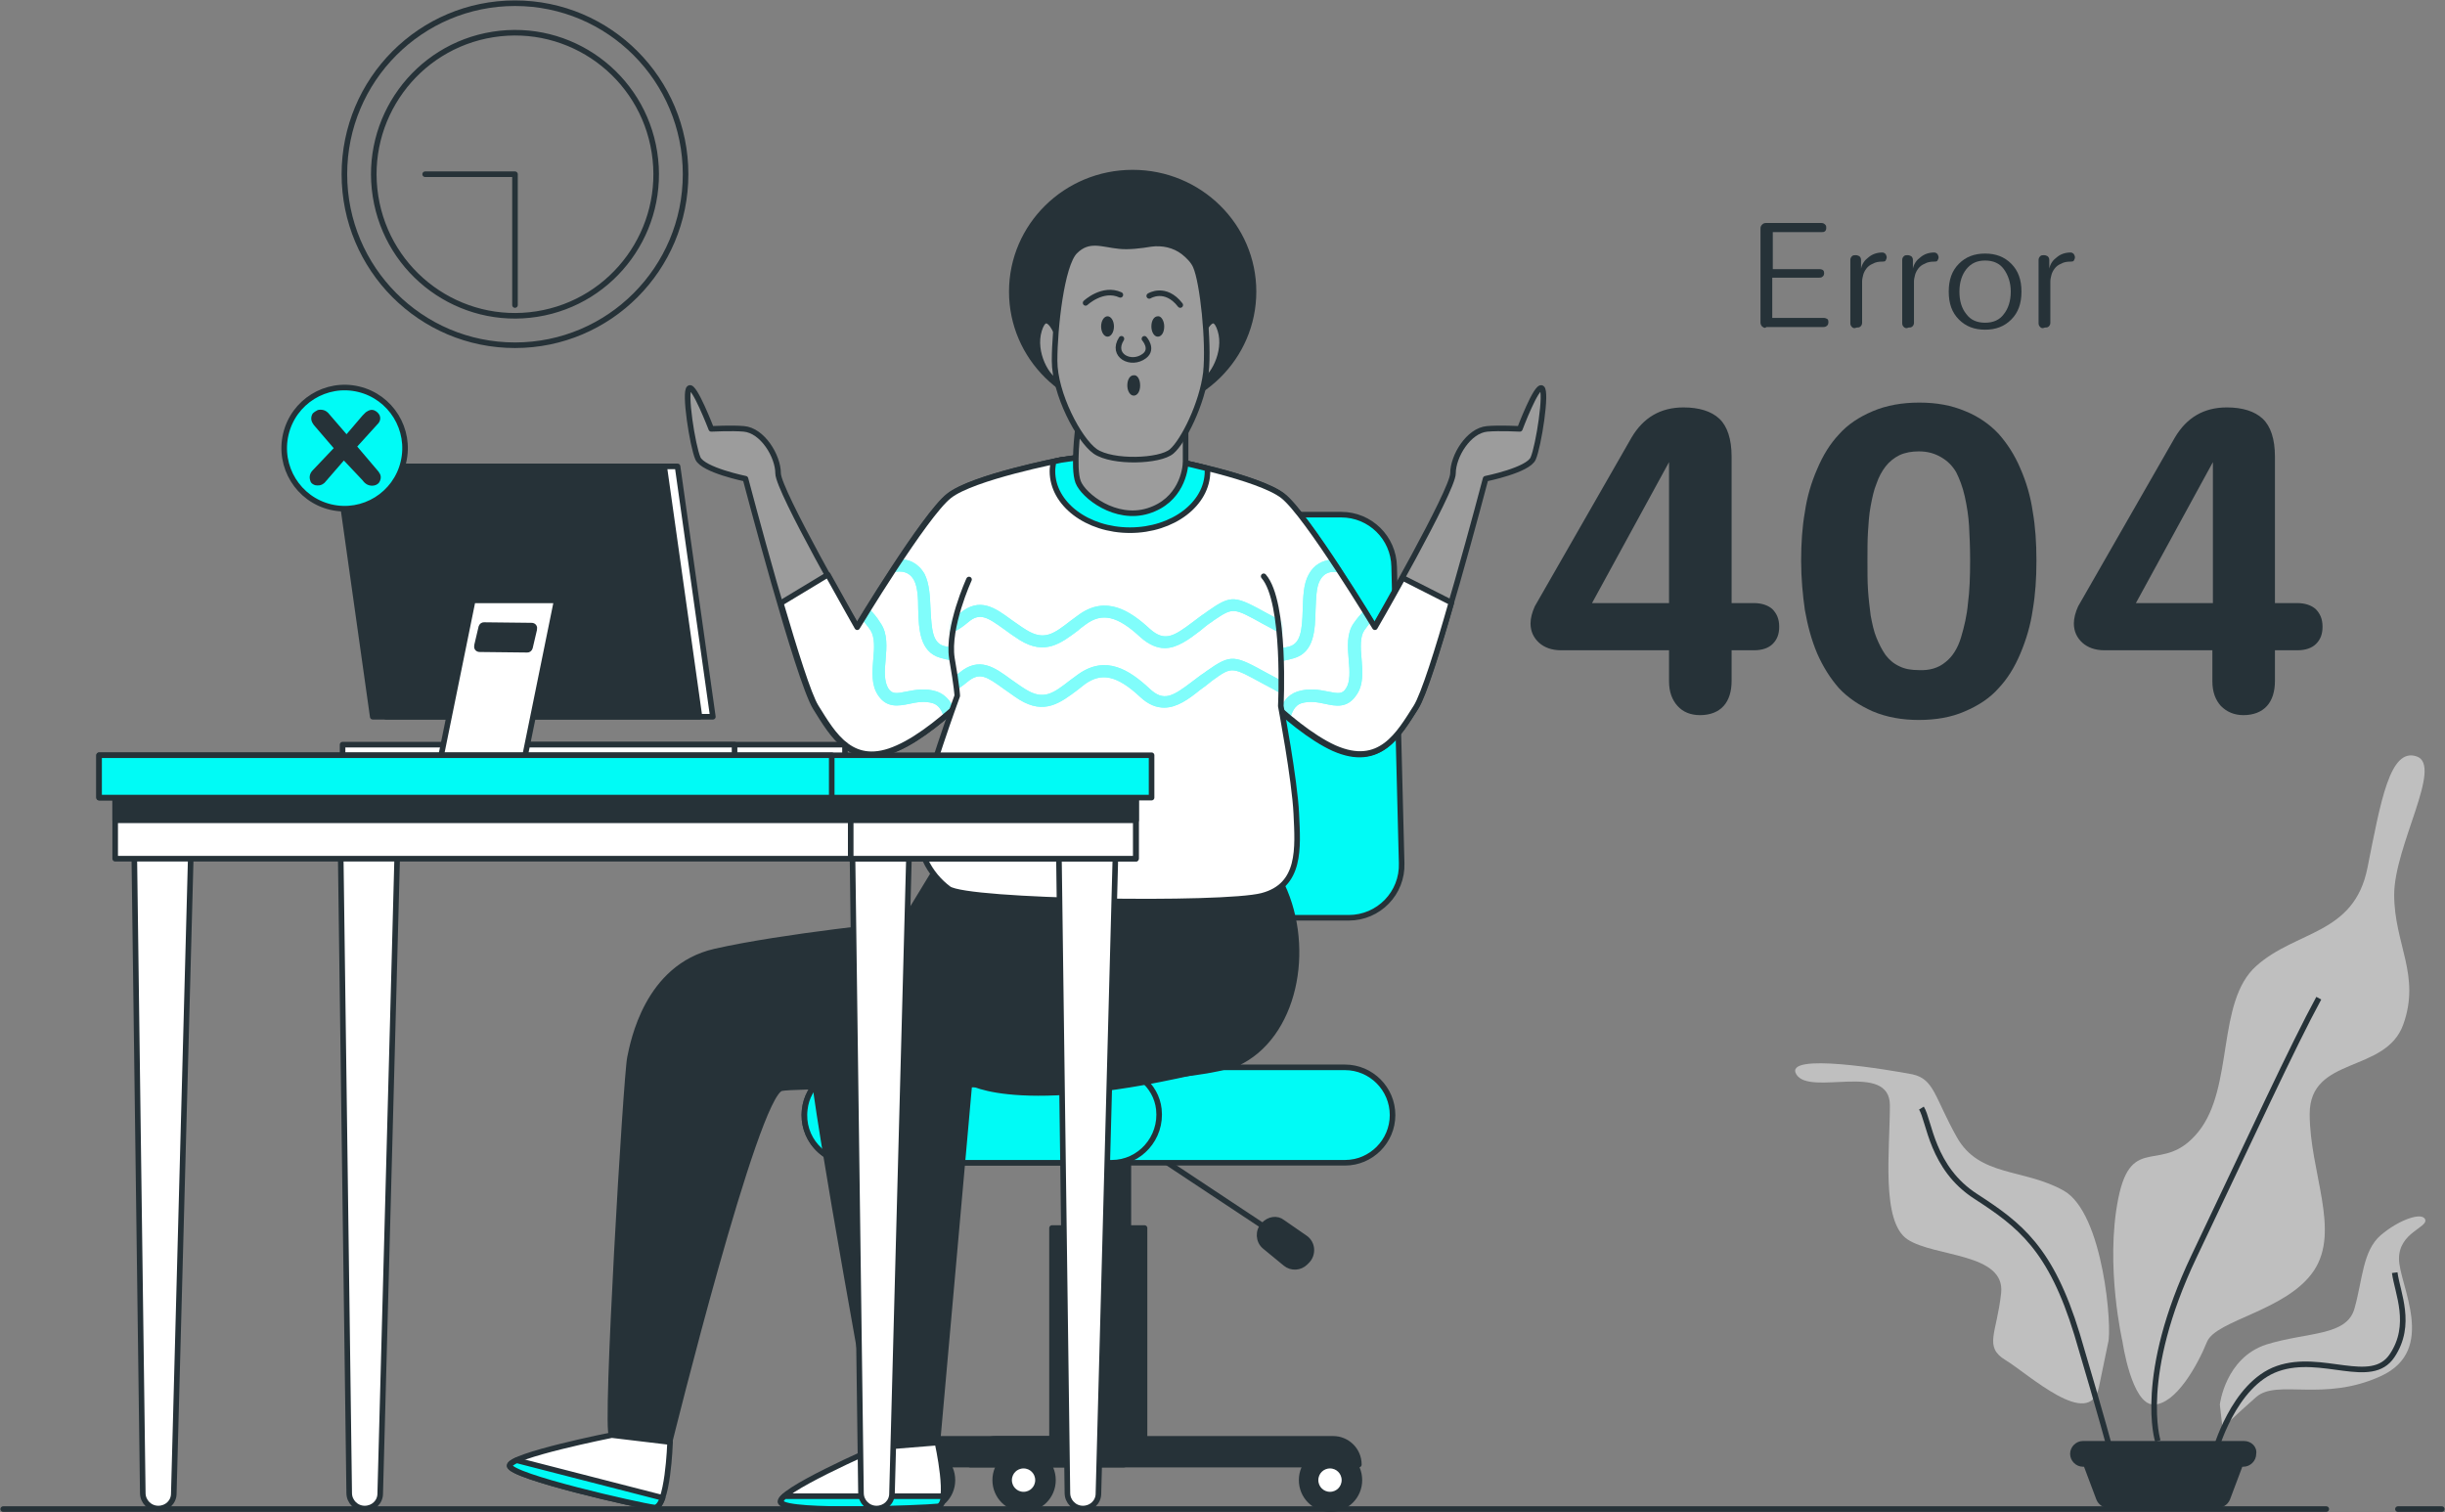 <svg width="540" height="334" viewBox="0 0 540 334" fill="none" xmlns="http://www.w3.org/2000/svg">
<rect x="0" y="0" width="540" height="334" fill="#808080" stroke="none"/>
<g clip-path="url(#clip0_724_3920)">
<path d="M468.777 296.349C468.777 296.349 464.879 279.537 467.832 264.737C470.785 249.938 477.635 259.765 485.548 249.938C493.462 240.111 489.446 221.285 498.304 213.353C507.163 205.42 519.919 206.486 522.871 191.686C525.824 176.886 527.832 165.046 533.737 167.059C539.643 169.072 528.777 186.832 528.777 197.606C528.777 208.498 534.682 215.365 530.785 226.258C526.887 237.151 510.115 233.125 510.115 246.03C510.115 258.817 516.966 271.723 511.06 280.603C505.155 289.482 489.446 291.495 487.438 296.349C485.43 301.322 480.588 310.202 475.627 310.202C470.785 310.202 468.777 296.349 468.777 296.349Z" fill="#BFBFBF"/>
<path d="M465.589 296.586C466.534 293.626 464.644 267.934 455.786 262.961C446.928 257.989 437.125 260.001 432.164 251.122C427.203 242.242 427.203 238.335 422.361 237.269C417.4 236.322 393.778 232.296 396.731 237.269C399.684 242.242 417.4 234.309 417.4 244.136C417.4 253.963 415.392 269.828 421.298 273.736C427.203 277.643 442.912 276.695 441.967 285.575C441.022 294.455 438.07 297.415 442.912 300.375C447.873 303.335 461.574 316.122 463.581 306.295C465.589 296.586 465.589 296.586 465.589 296.586Z" fill="#BFBFBF"/>
<path d="M476.573 318.253C476.573 318.253 471.966 303.927 484.604 277.406C497.242 250.885 506.455 230.876 512.124 220.457" stroke="#263238" stroke-width="1.232" stroke-miterlimit="10"/>
<path d="M466.178 320.621C466.178 320.621 464.407 313.754 458.737 294.692C452.95 275.748 446.099 270.539 436.414 264.264C426.611 257.989 426.139 247.57 424.367 244.728" stroke="#263238" stroke-width="1.232" stroke-miterlimit="10"/>
<path d="M490.273 310.202C490.273 310.202 491.455 299.901 500.549 296.942C509.762 294.1 518.384 295.166 520.037 288.89C521.809 282.615 521.809 276.222 525.825 272.788C529.84 269.355 535.037 267.579 535.628 269.355C536.218 271.131 529.84 272.196 529.84 277.998C529.84 283.799 538.462 298.125 525.825 303.927C513.187 309.728 502.911 304.519 498.305 308.544C493.699 312.57 490.864 315.412 490.864 315.412L490.273 310.202Z" fill="#BFBFBF"/>
<path d="M489.211 320.621C489.211 320.621 493.227 305.703 503.03 302.269C512.833 298.836 523.699 306.295 528.305 299.428C532.912 292.561 529.487 285.575 528.896 281.076" stroke="#263238" stroke-width="1.232" stroke-miterlimit="10"/>
<path d="M495.589 318.253H460.038C458.502 318.253 457.203 319.555 457.203 321.095C457.203 322.634 458.502 323.936 460.038 323.936H460.274L462.991 331.158C463.463 332.342 464.526 333.053 465.825 333.053H489.683C490.865 333.053 492.046 332.342 492.518 331.158L495.235 323.936H495.471C497.006 323.936 498.305 322.634 498.305 321.095C498.542 319.555 497.242 318.253 495.589 318.253Z" fill="#263238"/>
<path d="M370.512 155.93C369.33 154.627 368.622 152.851 368.622 150.484V143.616H344.764C342.756 143.616 341.102 143.024 339.921 141.959C338.74 140.893 338.031 139.473 338.031 137.697C338.031 136.513 338.386 135.21 338.976 133.908L360.354 96.612C362.953 92.232 366.732 89.982 371.811 89.982C375.236 89.982 377.952 90.811 379.724 92.469C381.496 94.126 382.441 96.968 382.441 100.875V133.197H387.401C389.055 133.197 390.472 133.671 391.417 134.5C392.362 135.447 392.953 136.631 392.953 138.407C392.953 140.065 392.48 141.248 391.535 142.196C390.59 143.143 389.173 143.616 387.401 143.616H382.441V150.365C382.441 152.733 381.85 154.627 380.669 155.93C379.488 157.232 377.716 157.943 375.472 157.943C373.346 157.943 371.693 157.232 370.512 155.93ZM368.622 133.197V102.059L351.614 133.197H368.622Z" fill="#263238"/>
<path d="M490.512 155.93C489.33 154.627 488.622 152.851 488.622 150.484V143.616H464.764C462.756 143.616 461.102 143.024 459.921 141.959C458.74 140.893 458.031 139.473 458.031 137.697C458.031 136.513 458.386 135.21 458.976 133.908L480.354 96.612C482.953 92.232 486.732 89.982 491.811 89.982C495.236 89.982 497.953 90.811 499.724 92.469C501.496 94.126 502.441 96.968 502.441 100.875V133.197H507.401C509.055 133.197 510.472 133.671 511.417 134.5C512.362 135.447 512.953 136.631 512.953 138.407C512.953 140.065 512.48 141.248 511.535 142.196C510.59 143.143 509.173 143.616 507.401 143.616H502.441V150.365C502.441 152.733 501.85 154.627 500.669 155.93C499.488 157.232 497.716 157.943 495.472 157.943C493.464 157.943 491.811 157.232 490.512 155.93ZM488.74 133.197V102.059L471.732 133.197H488.74Z" fill="#263238"/>
<path d="M413.624 157.114C410.671 155.811 408.191 154.154 406.183 152.023C404.293 149.892 402.639 147.287 401.34 144.327C400.041 141.248 399.214 138.052 398.624 134.737C398.151 131.421 397.797 127.751 397.797 123.844C397.797 120.055 398.033 116.385 398.624 113.07C399.096 109.755 400.041 106.558 401.34 103.598C402.639 100.52 404.175 98.033 406.183 95.902C408.072 93.771 410.553 92.113 413.624 90.811C416.695 89.509 420.12 88.917 423.899 88.917C427.679 88.917 430.986 89.509 434.057 90.811C437.009 91.995 439.49 93.771 441.38 95.784C443.269 97.915 444.923 100.401 446.222 103.48C447.521 106.44 448.466 109.636 448.939 112.951C449.529 116.267 449.765 119.937 449.765 123.844C449.765 127.751 449.529 131.303 448.939 134.737C448.466 138.052 447.521 141.248 446.222 144.327C444.923 147.405 443.387 149.892 441.38 152.023C439.49 154.154 437.009 155.811 433.939 157.114C430.986 158.416 427.561 159.008 423.781 159.008C420.12 159.008 416.695 158.416 413.624 157.114ZM429.687 146.221C431.222 145.037 432.403 143.143 433.112 140.775C433.821 138.407 434.411 135.921 434.647 133.197C435.002 130.593 435.12 127.396 435.12 123.726C435.12 120.884 435.002 118.279 434.884 116.148C434.765 114.017 434.411 111.767 433.939 109.636C433.466 107.505 432.758 105.729 432.049 104.308C431.222 102.888 430.159 101.822 428.742 100.993C427.324 100.164 425.789 99.691 423.781 99.691C422.246 99.691 420.828 99.928 419.529 100.52C418.348 101.112 417.285 101.94 416.458 103.006C415.632 104.072 414.923 105.374 414.45 106.795C413.86 108.216 413.506 109.873 413.151 111.767C412.797 113.662 412.679 115.556 412.561 117.451C412.443 119.345 412.443 121.476 412.443 123.844C412.443 126.212 412.443 128.343 412.561 130.238C412.679 132.132 412.915 134.026 413.151 135.921C413.506 137.815 413.86 139.473 414.45 140.893C415.041 142.314 415.632 143.498 416.458 144.682C417.285 145.748 418.23 146.576 419.529 147.168C420.71 147.76 422.128 147.997 423.781 147.997C426.143 148.116 428.151 147.524 429.687 146.221Z" fill="#263238"/>
<path d="M389.175 72.104C388.938 71.867 388.82 71.512 388.82 71.275V50.437C388.82 50.082 388.938 49.845 389.175 49.609C389.411 49.372 389.647 49.253 390.001 49.253H402.285C402.639 49.253 402.875 49.372 403.112 49.609C403.348 49.845 403.348 50.082 403.348 50.319C403.348 50.674 403.23 50.911 403.112 51.029C402.875 51.266 402.639 51.266 402.285 51.266H391.537V59.436H401.812C402.167 59.436 402.521 59.554 402.639 59.672C402.875 59.909 402.875 60.146 402.875 60.383C402.875 60.62 402.757 60.975 402.521 61.093C402.285 61.33 402.049 61.33 401.694 61.33H391.419V70.21H402.757C403.112 70.21 403.348 70.328 403.584 70.447C403.82 70.683 403.82 70.92 403.82 71.157C403.82 71.512 403.702 71.749 403.584 71.867C403.348 72.104 403.112 72.223 402.757 72.223H390.119C389.765 72.578 389.529 72.341 389.175 72.104Z" fill="#263238"/>
<path d="M409.018 72.223C408.782 71.986 408.664 71.749 408.664 71.394V57.423C408.664 57.068 408.782 56.831 409.018 56.594C409.255 56.357 409.491 56.357 409.845 56.357C410.199 56.357 410.436 56.476 410.672 56.594C410.908 56.831 411.026 57.068 411.026 57.423V59.317C411.262 58.252 411.853 57.423 412.68 56.831C413.507 56.12 414.57 55.765 415.751 55.765C415.987 55.765 416.223 55.884 416.459 56.12C416.577 56.357 416.696 56.594 416.696 56.831C416.696 57.068 416.577 57.304 416.459 57.541C416.341 57.778 415.987 57.778 415.751 57.778C414.924 57.778 414.215 57.897 413.625 58.252C413.034 58.489 412.562 58.844 412.207 59.317C411.853 59.791 411.617 60.264 411.499 60.738C411.381 61.212 411.263 61.685 411.263 62.159V71.275C411.263 71.631 411.144 71.867 410.908 72.104C410.672 72.341 410.318 72.341 410.081 72.341C409.491 72.578 409.255 72.459 409.018 72.223Z" fill="#263238"/>
<path d="M420.475 72.223C420.239 71.986 420.121 71.749 420.121 71.394V57.423C420.121 57.068 420.239 56.831 420.475 56.594C420.712 56.357 420.948 56.357 421.302 56.357C421.657 56.357 421.893 56.476 422.129 56.594C422.365 56.831 422.483 57.068 422.483 57.423V59.317C422.72 58.252 423.31 57.423 424.137 56.831C424.964 56.12 426.027 55.765 427.208 55.765C427.444 55.765 427.68 55.884 427.916 56.12C428.034 56.357 428.153 56.594 428.153 56.831C428.153 57.068 428.034 57.304 427.916 57.541C427.798 57.778 427.444 57.778 427.208 57.778C426.381 57.778 425.672 57.897 425.082 58.252C424.491 58.489 424.019 58.844 423.664 59.317C423.31 59.791 423.074 60.264 422.956 60.738C422.838 61.212 422.719 61.685 422.719 62.159V71.275C422.719 71.631 422.601 71.867 422.365 72.104C422.129 72.341 421.775 72.341 421.538 72.341C421.066 72.578 420.712 72.459 420.475 72.223Z" fill="#263238"/>
<path d="M432.639 70.565C431.103 69.026 430.395 67.013 430.395 64.408C430.395 61.804 431.103 59.791 432.639 58.252C434.174 56.712 436.064 56.002 438.426 56.002C440.788 56.002 442.678 56.712 444.213 58.252C445.749 59.791 446.458 61.804 446.458 64.408C446.458 67.013 445.749 69.026 444.213 70.565C442.678 72.104 440.788 72.815 438.426 72.815C436.064 72.815 434.174 72.104 432.639 70.565ZM442.56 59.436C441.615 58.133 440.198 57.541 438.426 57.541C436.654 57.541 435.355 58.133 434.292 59.436C433.347 60.62 432.757 62.277 432.757 64.408C432.757 66.421 433.229 68.079 434.292 69.381C435.237 70.683 436.654 71.275 438.426 71.275C440.198 71.275 441.615 70.683 442.56 69.381C443.505 68.197 444.095 66.54 444.095 64.408C444.095 62.396 443.505 60.738 442.56 59.436Z" fill="#263238"/>
<path d="M450.593 72.223C450.356 71.986 450.238 71.749 450.238 71.394V57.423C450.238 57.068 450.356 56.831 450.593 56.594C450.829 56.357 451.065 56.357 451.419 56.357C451.774 56.357 452.01 56.476 452.246 56.594C452.482 56.831 452.6 57.068 452.6 57.423V59.317C452.837 58.252 453.427 57.423 454.254 56.831C455.081 56.12 456.144 55.765 457.325 55.765C457.561 55.765 457.797 55.884 458.034 56.12C458.152 56.357 458.27 56.594 458.27 56.831C458.27 57.068 458.152 57.304 458.034 57.541C457.915 57.778 457.561 57.778 457.325 57.778C456.498 57.778 455.789 57.897 455.199 58.252C454.608 58.489 454.136 58.844 453.782 59.317C453.427 59.791 453.191 60.264 453.073 60.738C452.955 61.212 452.837 61.685 452.837 62.159V71.275C452.837 71.631 452.719 71.867 452.482 72.104C452.246 72.341 451.892 72.341 451.656 72.341C451.065 72.578 450.829 72.459 450.593 72.223Z" fill="#263238"/>
<path d="M113.74 76.248C134.548 76.248 151.417 59.338 151.417 38.479C151.417 17.62 134.548 0.71 113.74 0.71C92.931 0.71 76.062 17.62 76.062 38.479C76.062 59.338 92.931 76.248 113.74 76.248Z" stroke="#263238" stroke-width="1.232" stroke-miterlimit="10" stroke-linecap="round" stroke-linejoin="round"/>
<path d="M118.593 69.361C135.603 66.673 147.22 50.671 144.538 33.619C141.857 16.567 125.893 4.922 108.883 7.61C91.872 10.298 80.256 26.3 82.937 43.352C85.618 60.404 101.582 72.049 118.593 69.361Z" stroke="#263238" stroke-width="1.232" stroke-miterlimit="10" stroke-linecap="round" stroke-linejoin="round"/>
<path d="M93.898 38.479H113.741V67.368" stroke="#263238" stroke-width="1.232" stroke-miterlimit="10" stroke-linecap="round" stroke-linejoin="round"/>
<path d="M287.48 326.896C287.48 323.344 290.315 320.503 293.858 320.503C297.402 320.503 300.236 323.344 300.236 326.896C300.236 330.448 297.402 333.29 293.858 333.29C290.315 333.29 287.48 330.448 287.48 326.896Z" fill="#263238" stroke="#263238" stroke-width="1.232" stroke-miterlimit="10" stroke-linecap="round" stroke-linejoin="round"/>
<path d="M290.551 326.896C290.551 325.12 291.968 323.699 293.74 323.699C295.511 323.699 296.929 325.12 296.929 326.896C296.929 328.672 295.511 330.093 293.74 330.093C291.968 330.093 290.551 328.672 290.551 326.896Z" fill="white" stroke="#263238" stroke-width="1.232" stroke-miterlimit="10" stroke-linecap="round" stroke-linejoin="round"/>
<path d="M219.801 326.896C219.801 323.344 222.635 320.503 226.179 320.503C229.722 320.503 232.557 323.344 232.557 326.896C232.557 330.448 229.722 333.29 226.179 333.29C222.635 333.29 219.801 330.448 219.801 326.896Z" fill="#263238" stroke="#263238" stroke-width="1.232" stroke-miterlimit="10" stroke-linecap="round" stroke-linejoin="round"/>
<path d="M222.871 326.896C222.871 325.12 224.288 323.699 226.06 323.699C227.832 323.699 229.249 325.12 229.249 326.896C229.249 328.672 227.832 330.093 226.06 330.093C224.288 330.093 222.871 328.672 222.871 326.896Z" fill="white" stroke="#263238" stroke-width="1.232" stroke-miterlimit="10" stroke-linecap="round" stroke-linejoin="round"/>
<path d="M197.598 326.896C197.598 323.344 200.432 320.503 203.976 320.503C207.519 320.503 210.354 323.344 210.354 326.896C210.354 330.448 207.519 333.29 203.976 333.29C200.432 333.29 197.598 330.448 197.598 326.896Z" fill="#263238" stroke="#263238" stroke-width="1.232" stroke-miterlimit="10" stroke-linecap="round" stroke-linejoin="round"/>
<path d="M200.785 326.896C200.785 325.12 202.202 323.699 203.974 323.699C205.746 323.699 207.163 325.12 207.163 326.896C207.163 328.672 205.746 330.093 203.974 330.093C202.202 330.093 200.785 328.672 200.785 326.896Z" fill="white" stroke="#263238" stroke-width="1.232" stroke-miterlimit="10" stroke-linecap="round" stroke-linejoin="round"/>
<path d="M235.863 319.674H249.21V251.122H235.981V319.674H235.863Z" fill="#263238" stroke="#263238" stroke-width="1.232" stroke-miterlimit="10" stroke-linecap="round" stroke-linejoin="round"/>
<path d="M232.348 319.644H252.781V271.219H232.348V319.644Z" fill="#263238" stroke="#263238" stroke-width="1.232" stroke-miterlimit="10" stroke-linecap="round" stroke-linejoin="round"/>
<path d="M256.298 239.637H273.424V202.815H256.18L256.298 239.637C256.18 239.637 256.18 239.519 256.298 239.637Z" fill="#263238"/>
<path d="M256.298 239.637H273.424V202.815H256.18L256.298 239.637ZM256.298 239.637C256.18 239.519 256.18 239.637 256.298 239.637Z" stroke="#263238" stroke-width="1.232" stroke-miterlimit="10" stroke-linecap="round" stroke-linejoin="round"/>
<path d="M230.905 202.697H297.873C304.488 202.697 309.803 197.251 309.566 190.62L307.913 125.146C307.795 118.753 302.598 113.662 296.22 113.662H240.944C235.157 113.662 230.196 117.924 229.369 123.607L219.33 189.081C218.267 196.303 223.818 202.697 230.905 202.697Z" fill="#00FBF6" stroke="#263238" stroke-width="1.232" stroke-miterlimit="10" stroke-linecap="round" stroke-linejoin="round"/>
<path d="M252.871 253.49L282.162 272.907" stroke="#263238" stroke-width="1.232" stroke-miterlimit="10" stroke-linecap="round" stroke-linejoin="round"/>
<path d="M283.226 269.947L288.187 273.38C289.959 274.564 290.077 277.051 288.659 278.471L288.305 278.827C287.124 280.011 285.234 280.129 283.935 279.063L279.329 275.275C277.911 274.091 277.793 271.841 279.092 270.539C280.274 269.236 282.045 269 283.226 269.947Z" fill="#263238" stroke="#263238" stroke-width="1.232" stroke-miterlimit="10" stroke-linecap="round" stroke-linejoin="round"/>
<path d="M188.149 256.805H297.046C302.834 256.805 307.558 252.069 307.558 246.267C307.558 240.466 302.834 235.73 297.046 235.73H188.149C182.361 235.73 177.637 240.466 177.637 246.267C177.637 252.069 182.361 256.805 188.149 256.805Z" fill="#00FBF6" stroke="#263238" stroke-width="1.232" stroke-miterlimit="10" stroke-linecap="round" stroke-linejoin="round"/>
<path d="M177.754 244.965C178.345 239.637 183.187 235.73 188.62 235.73H245.077C250.51 235.73 255.353 239.637 255.943 244.965C256.652 251.358 251.691 256.805 245.55 256.805H188.266C181.888 256.805 176.928 251.358 177.754 244.965Z" fill="#00FBF6" stroke="#263238" stroke-width="1.232" stroke-miterlimit="10" stroke-linecap="round" stroke-linejoin="round"/>
<path d="M195.59 323.463H300.117C300.117 320.266 297.519 317.779 294.448 317.779H201.377C198.188 317.779 195.59 320.384 195.59 323.463Z" fill="#263238" stroke="#263238" stroke-width="1.232" stroke-miterlimit="10" stroke-linecap="round" stroke-linejoin="round"/>
<path d="M214.25 323.463H248.266V317.779H219.919C216.73 317.779 214.25 320.384 214.25 323.463Z" fill="#263238" stroke="#263238" stroke-width="1.232" stroke-miterlimit="10" stroke-linecap="round" stroke-linejoin="round"/>
<path d="M206.928 191.686L199.369 204.118C199.369 204.118 173.031 206.722 157.912 210.156C142.912 213.59 139.842 230.165 139.133 233.599C138.306 237.387 133.582 316.596 135.117 316.951C136.653 317.306 147.873 318.49 147.873 318.49C147.873 318.49 166.889 241.531 172.558 240.347C178.227 239.163 261.731 241.058 274.251 234.309C286.653 227.56 289.724 207.906 282.519 194.291C275.432 180.793 206.928 191.686 206.928 191.686Z" fill="#263238" stroke="#263238" stroke-width="1.232" stroke-miterlimit="10" stroke-linecap="round" stroke-linejoin="round"/>
<path d="M258.07 206.841C258.07 206.841 223.109 206.841 206.101 208.38C189.211 209.919 178.582 222.706 179.408 234.072C180.117 245.438 193.818 319.674 193.818 319.674L207.046 318.49L214.133 238.927C214.133 238.927 225.944 246.622 271.77 234.783" fill="#263238"/>
<path d="M258.07 206.841C258.07 206.841 223.109 206.841 206.101 208.38C189.211 209.919 178.582 222.706 179.408 234.072C180.117 245.438 193.818 319.674 193.818 319.674L207.046 318.49L214.133 238.927C214.133 238.927 225.944 246.622 271.77 234.783" stroke="#263238" stroke-width="1.232" stroke-miterlimit="10" stroke-linecap="round" stroke-linejoin="round"/>
<path d="M340.513 85.72C339.332 85.01 335.67 94.718 335.67 94.718C335.67 94.718 331.182 94.481 328.466 94.718C324.332 95.073 320.906 100.756 320.906 104.545C320.906 108.334 303.544 138.525 303.544 138.525C303.544 138.525 288.544 113.662 283.229 109.518C277.914 105.374 258.426 101.585 258.426 101.585C249.686 100.401 242.954 100.283 234.332 101.585C234.332 101.585 214.725 105.374 209.528 109.518C204.214 113.662 189.214 138.525 189.214 138.525C189.214 138.525 171.851 108.334 171.851 104.545C171.851 100.756 168.426 95.073 164.292 94.718C161.694 94.481 157.088 94.718 157.088 94.718C157.088 94.718 153.308 84.891 152.245 85.72C151.064 86.43 152.954 98.507 154.135 101.23C155.316 103.835 164.647 105.729 164.647 105.729C164.647 105.729 176.34 150.247 180.119 156.285C183.899 162.323 188.032 169.901 198.19 165.283C208.347 160.784 221.103 145.984 221.103 145.984L242.599 146.34H244.253H245.67L271.654 145.984C271.654 145.984 284.41 160.666 294.568 165.283C304.725 169.782 308.859 162.205 312.639 156.285C316.418 150.247 328.111 105.729 328.111 105.729C328.111 105.729 337.56 103.835 338.623 101.23C339.804 98.507 341.694 86.43 340.513 85.72Z" fill="#9C9C9C" stroke="#263238" stroke-width="1.232" stroke-miterlimit="10" stroke-linecap="round" stroke-linejoin="round"/>
<path d="M309.804 127.633C306.497 133.671 303.662 138.525 303.662 138.525C303.662 138.525 288.662 113.662 283.347 109.518C278.032 105.374 258.544 101.585 258.544 101.585C249.804 100.401 243.071 100.283 234.449 101.585C234.449 101.585 214.843 105.374 209.646 109.518C204.331 113.662 189.331 138.525 189.331 138.525C189.331 138.525 186.378 133.316 182.835 126.922L172.441 133.197C175.512 143.616 178.583 153.562 180.237 156.167C184.016 162.205 188.15 169.782 198.308 165.165C208.465 160.666 221.221 145.866 221.221 145.866L242.717 146.221H244.371H245.788L271.772 145.866C271.772 145.866 284.528 160.547 294.686 165.165C304.843 169.664 308.977 162.086 312.756 156.167C314.41 153.562 317.599 143.498 320.552 133.079L309.804 127.633Z" fill="white"/>
<mask id="mask0_724_3920" style="mask-type:luminance" maskUnits="userSpaceOnUse" x="172" y="100" width="149" height="67">
<path d="M309.804 127.633C306.497 133.671 303.662 138.525 303.662 138.525C303.662 138.525 288.662 113.662 283.347 109.518C278.032 105.374 258.544 101.585 258.544 101.585C249.804 100.401 243.071 100.283 234.449 101.585C234.449 101.585 214.843 105.374 209.646 109.518C204.331 113.662 189.331 138.525 189.331 138.525C189.331 138.525 186.378 133.316 182.835 126.922L172.441 133.197C175.512 143.616 178.583 153.562 180.237 156.167C184.016 162.205 188.15 169.782 198.308 165.165C208.465 160.666 221.221 145.866 221.221 145.866L242.717 146.221H244.371H245.788L271.772 145.866C271.772 145.866 284.528 160.547 294.686 165.165C304.843 169.664 308.977 162.086 312.756 156.167C314.41 153.562 317.599 143.498 320.552 133.079L309.804 127.633Z" fill="white"/>
</mask>
<g mask="url(#mask0_724_3920)">
<path d="M300.711 145.511C300.475 143.024 300.357 140.657 301.302 139.236C301.893 138.407 302.365 137.815 302.837 137.223C302.483 136.631 302.011 135.802 301.302 134.855C300.593 135.565 299.767 136.513 298.94 137.697C297.404 139.946 297.641 142.906 297.877 145.748C298.113 148.234 298.231 150.602 297.286 152.023C296.46 153.325 295.633 153.207 293.271 152.733C291.499 152.378 289.137 151.904 286.538 152.733C284.412 153.443 283.231 155.101 282.641 157.114C283.349 157.824 284.176 158.416 284.885 159.008C285.239 157.351 285.948 155.811 287.365 155.338C289.255 154.746 291.026 155.101 292.68 155.456C294.924 155.93 297.523 156.522 299.53 153.562C301.184 151.312 300.948 148.352 300.711 145.511Z" fill="#00FBF6"/>
<path d="M271.655 146.103C271.655 146.103 272.01 146.458 272.6 147.168C273.663 146.695 274.49 146.34 274.844 145.984C275.08 145.748 276.262 145.866 277.325 145.984C279.332 146.221 282.167 146.458 285.71 145.392C290.317 144.09 290.435 139.117 290.553 134.737C290.671 132.25 290.671 129.764 291.498 128.225C292.561 126.212 294.332 126.094 295.75 126.449C295.159 125.502 294.569 124.554 293.86 123.607C292.088 123.844 290.199 124.673 289.017 126.922C287.836 129.054 287.836 131.895 287.718 134.618C287.6 139.236 287.246 142.077 284.765 142.788C281.695 143.616 279.332 143.38 277.325 143.261C275.553 143.143 274.017 142.906 272.836 143.853C272.246 144.327 269.884 145.274 267.285 146.221L271.655 146.103Z" fill="#00FBF6"/>
<path d="M206.931 152.733C204.332 151.904 202.088 152.378 200.199 152.733C197.955 153.207 197.01 153.325 196.183 152.023C195.238 150.484 195.356 148.116 195.592 145.748C195.829 142.906 196.065 139.946 194.529 137.697C193.584 136.157 192.64 135.092 191.813 134.381C191.222 135.329 190.75 136.157 190.277 136.749C190.868 137.341 191.577 138.17 192.285 139.236C193.23 140.775 193.112 143.143 192.876 145.511C192.64 148.352 192.403 151.312 193.939 153.562C195.829 156.403 198.427 155.93 200.789 155.456C202.443 155.101 204.214 154.746 206.104 155.338C207.403 155.811 208.112 156.995 208.466 158.535C209.175 157.943 210.002 157.232 210.71 156.64C210.002 154.864 208.821 153.443 206.931 152.733Z" fill="#00FBF6"/>
<path d="M215.908 143.143C213.9 143.261 211.538 143.498 208.467 142.669C205.987 141.959 205.751 139.117 205.515 134.5C205.396 131.777 205.278 128.935 204.215 126.804C202.798 124.318 200.672 123.489 198.664 123.489C197.955 124.554 197.247 125.502 196.656 126.567C198.074 126.094 200.554 125.738 201.853 128.106C202.68 129.646 202.798 132.132 202.798 134.618C202.916 138.999 203.152 143.972 207.641 145.274C211.184 146.34 214.018 145.984 216.026 145.866C217.089 145.748 218.27 145.629 218.507 145.866C218.861 146.103 219.452 146.458 220.278 146.932C220.751 146.458 220.987 146.103 220.987 146.103L225.829 146.221C223.231 145.274 220.751 144.327 220.16 143.735C219.333 142.788 217.68 142.906 215.908 143.143Z" fill="#00FBF6"/>
</g>
<mask id="mask1_724_3920" style="mask-type:luminance" maskUnits="userSpaceOnUse" x="172" y="100" width="149" height="67">
<path d="M309.804 127.633C306.497 133.671 303.662 138.525 303.662 138.525C303.662 138.525 288.662 113.662 283.347 109.518C278.032 105.374 258.544 101.585 258.544 101.585C249.804 100.401 243.071 100.283 234.449 101.585C234.449 101.585 214.843 105.374 209.646 109.518C204.331 113.662 189.331 138.525 189.331 138.525C189.331 138.525 186.378 133.316 182.835 126.922L172.441 133.197C175.512 143.616 178.583 153.562 180.237 156.167C184.016 162.205 188.15 169.782 198.308 165.165C208.465 160.666 221.221 145.866 221.221 145.866L242.717 146.221H244.371H245.788L271.772 145.866C271.772 145.866 284.528 160.547 294.686 165.165C304.843 169.664 308.977 162.086 312.756 156.167C314.41 153.562 317.599 143.498 320.552 133.079L309.804 127.633Z" fill="white"/>
</mask>
<g mask="url(#mask1_724_3920)">
<g opacity="0.5">
<path d="M300.711 145.511C300.475 143.024 300.357 140.657 301.302 139.236C301.893 138.407 302.365 137.815 302.837 137.223C302.483 136.631 302.011 135.802 301.302 134.855C300.593 135.565 299.767 136.513 298.94 137.697C297.404 139.946 297.641 142.906 297.877 145.748C298.113 148.234 298.231 150.602 297.286 152.023C296.46 153.325 295.633 153.207 293.271 152.733C291.499 152.378 289.137 151.904 286.538 152.733C284.412 153.443 283.231 155.101 282.641 157.114C283.349 157.824 284.176 158.416 284.885 159.008C285.239 157.351 285.948 155.811 287.365 155.338C289.255 154.746 291.026 155.101 292.68 155.456C294.924 155.93 297.523 156.522 299.53 153.562C301.184 151.312 300.948 148.352 300.711 145.511Z" fill="white"/>
<path d="M271.655 146.103C271.655 146.103 272.01 146.458 272.6 147.168C273.663 146.695 274.49 146.34 274.844 145.984C275.08 145.748 276.262 145.866 277.325 145.984C279.332 146.221 282.167 146.458 285.71 145.392C290.317 144.09 290.435 139.117 290.553 134.737C290.671 132.25 290.671 129.764 291.498 128.225C292.561 126.212 294.332 126.094 295.75 126.449C295.159 125.502 294.569 124.554 293.86 123.607C292.088 123.844 290.199 124.673 289.017 126.922C287.836 129.054 287.836 131.895 287.718 134.618C287.6 139.236 287.246 142.077 284.765 142.788C281.695 143.616 279.332 143.38 277.325 143.261C275.553 143.143 274.017 142.906 272.836 143.853C272.246 144.327 269.884 145.274 267.285 146.221L271.655 146.103Z" fill="white"/>
<path d="M206.931 152.733C204.332 151.904 202.088 152.378 200.199 152.733C197.955 153.207 197.01 153.325 196.183 152.023C195.238 150.484 195.356 148.116 195.592 145.748C195.829 142.906 196.065 139.946 194.529 137.697C193.584 136.157 192.64 135.092 191.813 134.381C191.222 135.329 190.75 136.157 190.277 136.749C190.868 137.341 191.577 138.17 192.285 139.236C193.23 140.775 193.112 143.143 192.876 145.511C192.64 148.352 192.403 151.312 193.939 153.562C195.829 156.403 198.427 155.93 200.789 155.456C202.443 155.101 204.214 154.746 206.104 155.338C207.403 155.811 208.112 156.995 208.466 158.535C209.175 157.943 210.002 157.232 210.71 156.64C210.002 154.864 208.821 153.443 206.931 152.733Z" fill="white"/>
<path d="M215.908 143.143C213.9 143.261 211.538 143.498 208.467 142.669C205.987 141.959 205.751 139.117 205.515 134.5C205.396 131.777 205.278 128.935 204.215 126.804C202.798 124.318 200.672 123.489 198.664 123.489C197.955 124.554 197.247 125.502 196.656 126.567C198.074 126.094 200.554 125.738 201.853 128.106C202.68 129.646 202.798 132.132 202.798 134.618C202.916 138.999 203.152 143.972 207.641 145.274C211.184 146.34 214.018 145.984 216.026 145.866C217.089 145.748 218.27 145.629 218.507 145.866C218.861 146.103 219.452 146.458 220.278 146.932C220.751 146.458 220.987 146.103 220.987 146.103L225.829 146.221C223.231 145.274 220.751 144.327 220.16 143.735C219.333 142.788 217.68 142.906 215.908 143.143Z" fill="white"/>
</g>
</g>
<path d="M309.804 127.633C306.497 133.671 303.662 138.525 303.662 138.525C303.662 138.525 288.662 113.662 283.347 109.518C278.032 105.374 258.544 101.585 258.544 101.585C249.804 100.401 243.071 100.283 234.449 101.585C234.449 101.585 214.843 105.374 209.646 109.518C204.331 113.662 189.331 138.525 189.331 138.525C189.331 138.525 186.378 133.316 182.835 126.922L172.441 133.197C175.512 143.616 178.583 153.562 180.237 156.167C184.016 162.205 188.15 169.782 198.308 165.165C208.465 160.666 221.221 145.866 221.221 145.866L242.717 146.221H244.371H245.788L271.772 145.866C271.772 145.866 284.528 160.547 294.686 165.165C304.843 169.664 308.977 162.086 312.756 156.167C314.41 153.562 317.599 143.498 320.552 133.079L309.804 127.633Z" stroke="#263238" stroke-width="1.232" stroke-miterlimit="10" stroke-linecap="round" stroke-linejoin="round"/>
<path d="M214.016 127.988C214.016 127.988 209.174 138.525 210.237 145.392C211.418 152.141 211.418 153.68 211.418 153.68C211.418 153.68 204.213 173.334 203.15 180.438C201.969 187.66 205.394 193.225 209.528 196.303C213.662 199.263 270.119 200.092 278.741 197.843C287.363 195.593 286.654 187.305 286.3 179.728C285.945 172.15 282.875 155.93 282.875 155.93C282.875 155.93 284.056 132.961 279.095 127.278" fill="white"/>
<mask id="mask2_724_3920" style="mask-type:luminance" maskUnits="userSpaceOnUse" x="202" y="127" width="85" height="73">
<path d="M214.016 127.988C214.016 127.988 209.174 138.525 210.237 145.392C211.418 152.141 211.418 153.68 211.418 153.68C211.418 153.68 204.213 173.334 203.15 180.438C201.969 187.66 205.394 193.225 209.528 196.303C213.662 199.263 270.119 200.092 278.741 197.843C287.363 195.593 286.654 187.305 286.3 179.728C285.945 172.15 282.875 155.93 282.875 155.93C282.875 155.93 284.056 132.961 279.095 127.278" fill="white"/>
</mask>
<g mask="url(#mask2_724_3920)">
<path d="M257.243 143.143C255.59 143.143 253.818 142.432 251.928 140.775C246.85 136.039 243.425 135.21 239.763 137.933C239.173 138.407 238.582 138.762 238.11 139.236C234.33 142.077 230.787 144.8 225.236 141.367C223.936 140.538 222.755 139.709 221.81 138.999C218.031 136.276 216.377 135.21 213.779 137.46C211.771 139.117 210.236 140.065 208.464 139.828C206.22 139.591 204.566 137.46 201.495 133.197L201.259 132.961C199.96 131.303 198.661 130.356 197.125 130.238C194.527 130.001 192.401 132.25 192.283 132.25C191.692 132.842 190.865 132.842 190.393 132.25C189.802 131.658 189.802 130.829 190.393 130.356C190.511 130.238 193.464 127.278 197.243 127.633C199.606 127.751 201.614 129.054 203.385 131.421L203.621 131.658C206.102 134.855 207.637 136.986 208.7 137.223C209.291 137.341 210.354 136.749 212.007 135.447C216.377 131.777 219.803 134.263 223.346 136.868C224.409 137.578 225.472 138.407 226.653 139.117C230.669 141.604 232.795 139.946 236.456 137.105C237.047 136.631 237.637 136.276 238.228 135.802C244.251 131.421 249.566 134.855 253.936 138.881C257.243 141.84 259.251 140.538 263.503 137.341C264.33 136.749 265.157 136.039 266.102 135.447L266.574 135.092C272.125 131.185 272.716 131.54 280.275 135.684L282.283 136.749C284.881 138.17 286.535 139.117 287.243 138.999C287.834 138.999 288.543 138.17 289.96 136.513C290.551 135.802 291.259 135.092 292.086 134.145C298.228 127.633 300.236 127.988 305.078 130.238L305.432 130.474C306.141 130.829 306.377 131.54 306.141 132.25C305.787 132.961 305.078 133.197 304.369 132.961L304.015 132.724C299.999 130.829 299.173 130.474 294.094 135.921C293.267 136.749 292.558 137.578 291.968 138.17C288.07 142.669 287.243 142.432 280.984 138.881L278.976 137.815C272.362 134.145 272.362 134.145 268.11 136.986L267.637 137.341C266.692 137.933 265.865 138.644 265.157 139.236C262.558 141.248 259.96 143.143 257.243 143.143ZM265.039 152.378C265.865 151.786 266.692 151.194 267.519 150.484L267.991 150.128C272.125 147.168 272.125 147.287 278.858 150.957L280.865 152.023C287.125 155.575 287.952 155.693 291.85 151.312C292.44 150.602 293.149 149.892 293.976 149.063C299.054 143.616 299.763 143.972 303.897 145.866L304.251 146.103C304.96 146.458 305.787 146.103 306.023 145.392C306.377 144.682 306.023 143.853 305.314 143.616L304.96 143.38C300.117 141.13 298.11 140.657 291.968 147.287C291.141 148.234 290.432 148.944 289.842 149.655C288.425 151.312 287.716 152.023 287.125 152.141C286.417 152.141 284.763 151.312 282.165 149.892L280.157 148.826C272.598 144.682 272.007 144.327 266.456 148.234L265.984 148.589C265.039 149.181 264.212 149.892 263.385 150.484C259.015 153.799 257.007 155.101 253.818 152.023C249.448 147.997 244.251 144.564 238.11 148.944C237.519 149.418 236.928 149.773 236.338 150.247C232.677 153.088 230.551 154.746 226.535 152.259C225.354 151.549 224.291 150.72 223.228 150.01C219.684 147.405 216.259 144.919 211.889 148.589C210.236 149.892 209.291 150.484 208.582 150.365C207.519 150.247 205.865 148.116 203.503 144.8L203.267 144.564C201.495 142.196 199.488 141.012 197.125 140.775C193.346 140.538 190.393 143.38 190.275 143.498C189.684 144.09 189.684 144.919 190.275 145.392C190.865 145.984 191.692 145.984 192.165 145.392C192.165 145.392 194.409 143.261 197.007 143.38C198.543 143.498 199.842 144.445 201.141 146.103L201.377 146.34C204.566 150.602 206.102 152.615 208.346 152.97C210.117 153.207 211.653 152.259 213.661 150.602C216.377 148.352 217.913 149.418 221.692 152.141C222.755 152.851 223.818 153.68 225.117 154.509C230.669 157.943 234.212 155.219 237.991 152.378C238.582 151.904 239.054 151.549 239.645 151.076C243.306 148.471 246.732 149.181 251.81 153.917C253.7 155.693 255.472 156.285 257.125 156.285C259.96 156.285 262.558 154.391 265.039 152.378Z" fill="#00FBF6"/>
</g>
<mask id="mask3_724_3920" style="mask-type:luminance" maskUnits="userSpaceOnUse" x="202" y="127" width="85" height="73">
<path d="M214.016 127.988C214.016 127.988 209.174 138.525 210.237 145.392C211.418 152.141 211.418 153.68 211.418 153.68C211.418 153.68 204.213 173.334 203.15 180.438C201.969 187.66 205.394 193.225 209.528 196.303C213.662 199.263 270.119 200.092 278.741 197.843C287.363 195.593 286.654 187.305 286.3 179.728C285.945 172.15 282.875 155.93 282.875 155.93C282.875 155.93 284.056 132.961 279.095 127.278" fill="white"/>
</mask>
<g mask="url(#mask3_724_3920)">
<path opacity="0.5" d="M257.243 143.143C255.59 143.143 253.818 142.432 251.928 140.775C246.85 136.039 243.425 135.21 239.763 137.933C239.173 138.407 238.582 138.762 238.11 139.236C234.33 142.077 230.787 144.8 225.236 141.367C223.936 140.538 222.755 139.709 221.81 138.999C218.031 136.276 216.377 135.21 213.779 137.46C211.771 139.117 210.236 140.065 208.464 139.828C206.22 139.591 204.566 137.46 201.495 133.197L201.259 132.961C199.96 131.303 198.661 130.356 197.125 130.238C194.527 130.001 192.401 132.25 192.283 132.25C191.692 132.842 190.865 132.842 190.393 132.25C189.802 131.658 189.802 130.829 190.393 130.356C190.511 130.238 193.464 127.278 197.243 127.633C199.606 127.751 201.614 129.054 203.385 131.421L203.621 131.658C206.102 134.855 207.637 136.986 208.7 137.223C209.291 137.341 210.354 136.749 212.007 135.447C216.377 131.777 219.803 134.263 223.346 136.868C224.409 137.578 225.472 138.407 226.653 139.117C230.669 141.604 232.795 139.946 236.456 137.105C237.047 136.631 237.637 136.276 238.228 135.802C244.251 131.421 249.566 134.855 253.936 138.881C257.243 141.84 259.251 140.538 263.503 137.341C264.33 136.749 265.157 136.039 266.102 135.447L266.574 135.092C272.125 131.185 272.716 131.54 280.275 135.684L282.283 136.749C284.881 138.17 286.535 139.117 287.243 138.999C287.834 138.999 288.543 138.17 289.96 136.513C290.551 135.802 291.259 135.092 292.086 134.145C298.228 127.633 300.236 127.988 305.078 130.238L305.432 130.474C306.141 130.829 306.377 131.54 306.141 132.25C305.787 132.961 305.078 133.197 304.369 132.961L304.015 132.724C299.999 130.829 299.173 130.474 294.094 135.921C293.267 136.749 292.558 137.578 291.968 138.17C288.07 142.669 287.243 142.432 280.984 138.881L278.976 137.815C272.362 134.145 272.362 134.145 268.11 136.986L267.637 137.341C266.692 137.933 265.865 138.644 265.157 139.236C262.558 141.248 259.96 143.143 257.243 143.143ZM265.039 152.378C265.865 151.786 266.692 151.194 267.519 150.484L267.991 150.128C272.125 147.168 272.125 147.287 278.858 150.957L280.865 152.023C287.125 155.575 287.952 155.693 291.85 151.312C292.44 150.602 293.149 149.892 293.976 149.063C299.054 143.616 299.763 143.972 303.897 145.866L304.251 146.103C304.96 146.458 305.787 146.103 306.023 145.392C306.377 144.682 306.023 143.853 305.314 143.616L304.96 143.38C300.117 141.13 298.11 140.657 291.968 147.287C291.141 148.234 290.432 148.944 289.842 149.655C288.425 151.312 287.716 152.023 287.125 152.141C286.417 152.141 284.763 151.312 282.165 149.892L280.157 148.826C272.598 144.682 272.007 144.327 266.456 148.234L265.984 148.589C265.039 149.181 264.212 149.892 263.385 150.484C259.015 153.799 257.007 155.101 253.818 152.023C249.448 147.997 244.251 144.564 238.11 148.944C237.519 149.418 236.928 149.773 236.338 150.247C232.677 153.088 230.551 154.746 226.535 152.259C225.354 151.549 224.291 150.72 223.228 150.01C219.684 147.405 216.259 144.919 211.889 148.589C210.236 149.892 209.291 150.484 208.582 150.365C207.519 150.247 205.865 148.116 203.503 144.8L203.267 144.564C201.495 142.196 199.488 141.012 197.125 140.775C193.346 140.538 190.393 143.38 190.275 143.498C189.684 144.09 189.684 144.919 190.275 145.392C190.865 145.984 191.692 145.984 192.165 145.392C192.165 145.392 194.409 143.261 197.007 143.38C198.543 143.498 199.842 144.445 201.141 146.103L201.377 146.34C204.566 150.602 206.102 152.615 208.346 152.97C210.117 153.207 211.653 152.259 213.661 150.602C216.377 148.352 217.913 149.418 221.692 152.141C222.755 152.851 223.818 153.68 225.117 154.509C230.669 157.943 234.212 155.219 237.991 152.378C238.582 151.904 239.054 151.549 239.645 151.076C243.306 148.471 246.732 149.181 251.81 153.917C253.7 155.693 255.472 156.285 257.125 156.285C259.96 156.285 262.558 154.391 265.039 152.378Z" fill="white"/>
</g>
<path d="M214.016 127.988C214.016 127.988 209.174 138.525 210.237 145.392C211.418 152.141 211.418 153.68 211.418 153.68C211.418 153.68 204.213 173.334 203.15 180.438C201.969 187.66 205.394 193.225 209.528 196.303C213.662 199.263 270.119 200.092 278.741 197.843C287.363 195.593 286.654 187.305 286.3 179.728C285.945 172.15 282.875 155.93 282.875 155.93C282.875 155.93 284.056 132.961 279.095 127.278" stroke="#263238" stroke-width="1.232" stroke-miterlimit="10" stroke-linecap="round" stroke-linejoin="round"/>
<path d="M234.331 101.585C234.331 101.585 233.741 101.704 232.678 101.94C232.56 102.651 232.441 103.361 232.441 104.072C232.441 111.294 240.119 117.095 249.567 117.095C259.016 117.095 266.693 111.294 266.693 104.072C266.693 103.835 266.693 103.716 266.693 103.48C262.087 102.296 258.426 101.585 258.426 101.585C249.686 100.401 242.953 100.164 234.331 101.585Z" fill="#00FBF6" stroke="#263238" stroke-width="1.232" stroke-miterlimit="10" stroke-linecap="round" stroke-linejoin="round"/>
<path d="M238.111 94.363C238.111 94.363 236.93 103.361 238.111 106.44C239.292 109.518 246.379 115.083 253.583 112.833C260.788 110.583 261.851 103.835 261.851 101.94C261.851 100.046 261.851 91.403 261.851 91.403L238.583 92.113L238.111 94.363Z" fill="#9C9C9C" stroke="#263238" stroke-width="1.232" stroke-miterlimit="10" stroke-linecap="round" stroke-linejoin="round"/>
<path d="M250.158 90.693C264.9 90.693 276.851 78.925 276.851 64.408C276.851 49.892 264.9 38.124 250.158 38.124C235.416 38.124 223.465 49.892 223.465 64.408C223.465 78.925 235.416 90.693 250.158 90.693Z" fill="#263238" stroke="#263238" stroke-width="1.232" stroke-miterlimit="10" stroke-linecap="round" stroke-linejoin="round"/>
<path d="M233.268 73.288C233.268 73.288 231.024 67.96 229.489 72.933C227.953 77.906 231.379 83.826 233.623 84.299C235.867 84.536 233.268 73.288 233.268 73.288Z" fill="#9C9C9C" stroke="#263238" stroke-width="1.232" stroke-miterlimit="10" stroke-linecap="round" stroke-linejoin="round"/>
<path d="M265.748 73.288C265.748 73.288 267.992 67.96 269.527 72.933C271.063 77.787 267.638 83.826 265.394 84.299C263.15 84.536 265.748 73.288 265.748 73.288Z" fill="#9C9C9C" stroke="#263238" stroke-width="1.232" stroke-miterlimit="10" stroke-linecap="round" stroke-linejoin="round"/>
<path d="M261.379 55.647C259.371 54.108 256.772 53.516 254.174 53.871C252.048 54.226 249.213 54.581 247.205 54.345C243.426 53.989 240.473 52.45 237.402 55.529C234.449 58.489 232.914 72.459 232.914 79.682C232.914 86.904 238.229 97.086 241.89 99.691C245.67 102.296 256.182 101.94 258.78 99.691C261.379 97.441 265.512 89.153 266.339 82.286C267.048 75.538 265.631 62.277 264.095 58.844C263.623 57.66 262.442 56.476 261.379 55.647Z" fill="#9C9C9C" stroke="#263238" stroke-width="1.232" stroke-miterlimit="10" stroke-linecap="round" stroke-linejoin="round"/>
<path d="M244.609 74.354C245.392 74.354 246.026 73.347 246.026 72.104C246.026 70.862 245.392 69.855 244.609 69.855C243.826 69.855 243.191 70.862 243.191 72.104C243.191 73.347 243.826 74.354 244.609 74.354Z" fill="#263238"/>
<path d="M257.128 72.104C257.128 73.407 256.537 74.354 255.71 74.354C254.884 74.354 254.293 73.288 254.293 72.104C254.293 70.802 254.884 69.855 255.71 69.855C256.419 69.736 257.128 70.802 257.128 72.104Z" fill="#263238"/>
<path d="M251.811 85.128C251.811 86.43 251.221 87.377 250.394 87.377C249.567 87.377 248.977 86.312 248.977 85.128C248.977 83.826 249.567 82.878 250.394 82.878C251.221 82.76 251.811 83.826 251.811 85.128Z" fill="#263238"/>
<path d="M247.678 74.827C245.316 78.498 249.804 80.866 252.757 78.616C254.765 77.077 252.757 74.827 252.757 74.827" fill="#9C9C9C"/>
<path d="M247.678 74.827C245.316 78.498 249.804 80.866 252.757 78.616C254.765 77.077 252.757 74.827 252.757 74.827" stroke="#263238" stroke-width="1.232" stroke-miterlimit="10" stroke-linecap="round" stroke-linejoin="round"/>
<path d="M239.766 66.895C239.766 66.895 243.545 63.343 247.443 65.119" stroke="#263238" stroke-width="1.232" stroke-miterlimit="10" stroke-linecap="round" stroke-linejoin="round"/>
<path d="M253.82 65.356C253.82 65.356 257.364 63.106 260.671 67.368" stroke="#263238" stroke-width="1.232" stroke-miterlimit="10" stroke-linecap="round" stroke-linejoin="round"/>
<path d="M135.118 316.951C135.118 316.951 112.559 321.45 112.559 323.699C112.559 326.067 141.377 332.579 144.448 332.934C147.519 333.29 147.992 318.49 147.992 318.49L135.118 316.951Z" fill="white" stroke="#263238" stroke-width="1.232" stroke-miterlimit="10" stroke-linecap="round" stroke-linejoin="round"/>
<path d="M146.338 330.803L114.094 322.515C113.149 322.989 112.559 323.344 112.559 323.699C112.559 326.067 141.377 332.579 144.448 332.934C145.157 333.053 145.866 332.224 146.338 330.803Z" fill="#00FBF6" stroke="#263238" stroke-width="1.232" stroke-miterlimit="10" stroke-linecap="round" stroke-linejoin="round"/>
<path d="M193.819 319.674C193.819 319.674 170.906 329.619 172.441 331.869C173.976 334.237 203.976 333.053 207.047 332.698C210.118 332.342 207.047 318.608 207.047 318.608L193.819 319.674Z" fill="white" stroke="#263238" stroke-width="1.232" stroke-miterlimit="10" stroke-linecap="round" stroke-linejoin="round"/>
<path d="M173.266 330.448C172.557 331.04 172.321 331.514 172.557 331.869C174.093 334.237 204.093 333.053 207.164 332.698C207.872 332.579 208.227 331.75 208.463 330.448H173.266Z" fill="#00FBF6" stroke="#263238" stroke-width="1.232" stroke-miterlimit="10" stroke-linecap="round" stroke-linejoin="round"/>
<path d="M100.05 168.014H186.625V164.462H100.05V168.014Z" fill="white" stroke="#263238" stroke-width="1.232" stroke-miterlimit="10" stroke-linecap="round" stroke-linejoin="round"/>
<path d="M75.66 168.014H162.234V164.462H75.66V168.014Z" fill="white" stroke="#263238" stroke-width="1.232" stroke-miterlimit="10" stroke-linecap="round" stroke-linejoin="round"/>
<path d="M85.276 158.298H157.441L149.646 103.006H77.481L85.276 158.298Z" fill="white" stroke="#263238" stroke-width="1.232" stroke-miterlimit="10" stroke-linecap="round" stroke-linejoin="round"/>
<path d="M82.323 158.298H154.488L146.693 103.006H74.527L82.323 158.298Z" fill="#263238" stroke="#263238" stroke-width="1.232" stroke-miterlimit="10" stroke-linecap="round" stroke-linejoin="round"/>
<path d="M104.408 132.605L97.203 168.006H115.746L122.951 132.605H104.408ZM117.046 143.024C116.928 143.38 116.691 143.498 116.455 143.498L105.943 143.38C105.471 143.38 105.235 143.024 105.353 142.551L106.298 138.525C106.416 138.17 106.652 138.052 106.888 138.052L117.4 138.17C117.872 138.17 118.109 138.525 117.991 138.999L117.046 143.024Z" fill="white" stroke="#263238" stroke-width="1.232" stroke-miterlimit="10" stroke-linecap="round" stroke-linejoin="round"/>
<path d="M89.103 102.045C90.797 94.854 86.355 87.648 79.181 85.95C72.008 84.252 64.82 88.705 63.126 95.896C61.432 103.087 65.874 110.293 73.047 111.991C80.221 113.689 87.409 109.236 89.103 102.045Z" fill="#00FBF6" stroke="#263238" stroke-width="1.232" stroke-miterlimit="10" stroke-linecap="round" stroke-linejoin="round"/>
<path d="M75.946 101.704L72.048 106.203C71.812 106.44 71.694 106.676 71.458 106.795C70.867 107.268 70.159 107.268 69.568 107.15C68.978 106.913 68.623 106.676 68.505 106.084C68.269 105.374 68.387 104.545 69.096 103.835L73.702 98.981L69.332 93.889C68.978 93.416 68.741 92.942 68.741 92.469C68.741 91.995 68.859 91.64 69.096 91.285C69.332 91.048 69.686 90.811 70.159 90.574C70.513 90.456 70.985 90.456 71.458 90.574C71.93 90.693 72.403 91.048 72.757 91.521L76.537 95.902L80.08 91.758C80.316 91.521 80.552 91.285 80.789 91.048C81.497 90.574 82.088 90.338 82.796 90.693C83.269 90.93 83.623 91.285 83.859 91.758C84.096 92.35 83.978 92.942 83.623 93.416L78.899 98.625L83.623 104.19C83.741 104.427 83.859 104.545 83.978 104.782C84.214 105.374 84.096 105.966 83.741 106.558C83.387 107.032 82.796 107.268 82.206 107.268C81.379 107.268 80.671 106.913 80.08 106.084L75.946 101.704Z" fill="#263238"/>
<path d="M246.379 188.134L242.6 329.856C242.6 331.75 241.064 333.171 239.174 333.171C237.285 333.171 235.749 331.632 235.749 329.738L233.859 188.134H246.379Z" fill="white" stroke="#263238" stroke-width="1.232" stroke-miterlimit="10" stroke-linecap="round" stroke-linejoin="round"/>
<path d="M200.785 188.134L197.006 329.856C197.006 331.75 195.47 333.171 193.581 333.171C191.691 333.171 190.155 331.632 190.155 329.738L188.266 188.016H200.785V188.134Z" fill="white" stroke="#263238" stroke-width="1.232" stroke-miterlimit="10" stroke-linecap="round" stroke-linejoin="round"/>
<path d="M87.754 188.134L83.975 329.856C83.975 331.75 82.439 333.171 80.549 333.171C78.66 333.171 77.124 331.632 77.124 329.738L75.234 188.016H87.754V188.134Z" fill="white" stroke="#263238" stroke-width="1.232" stroke-miterlimit="10" stroke-linecap="round" stroke-linejoin="round"/>
<path d="M42.164 188.134L38.385 329.856C38.385 331.75 36.849 333.171 34.959 333.171C33.07 333.171 31.534 331.632 31.534 329.738L29.645 188.016H42.164V188.134Z" fill="white" stroke="#263238" stroke-width="1.232" stroke-miterlimit="10" stroke-linecap="round" stroke-linejoin="round"/>
<path d="M25.438 189.651L250.91 189.651V172.72L25.438 172.72V189.651Z" fill="white" stroke="#263238" stroke-width="1.232" stroke-miterlimit="10" stroke-linecap="round" stroke-linejoin="round"/>
<path d="M187.887 189.651H250.84V172.72H187.887V189.651Z" fill="white" stroke="#263238" stroke-width="1.232" stroke-miterlimit="10" stroke-linecap="round" stroke-linejoin="round"/>
<path d="M25.438 181.17L250.91 181.17V172.646L25.438 172.646V181.17Z" fill="#263238" stroke="#263238" stroke-width="1.232" stroke-miterlimit="10" stroke-linecap="round" stroke-linejoin="round"/>
<path d="M21.895 176.156L254.336 176.156V166.802L21.895 166.802V176.156Z" fill="#00FBF6" stroke="#263238" stroke-width="1.232" stroke-miterlimit="10" stroke-linecap="round" stroke-linejoin="round"/>
<path d="M21.884 176.156L183.695 176.156V166.802L21.884 166.802V176.156Z" fill="#00FBF6" stroke="#263238" stroke-width="1.232" stroke-miterlimit="10" stroke-linecap="round" stroke-linejoin="round"/>
<path d="M529.605 333.29H539.291" stroke="#263238" stroke-width="1.232" stroke-miterlimit="10" stroke-linecap="round" stroke-linejoin="round"/>
<path d="M0.707 333.29H513.778" stroke="#263238" stroke-width="1.232" stroke-miterlimit="10" stroke-linecap="round" stroke-linejoin="round"/>
</g>
<defs>
<clipPath id="clip0_724_3920">
<rect width="540" height="334" fill="white"/>
</clipPath>
</defs>
</svg>
